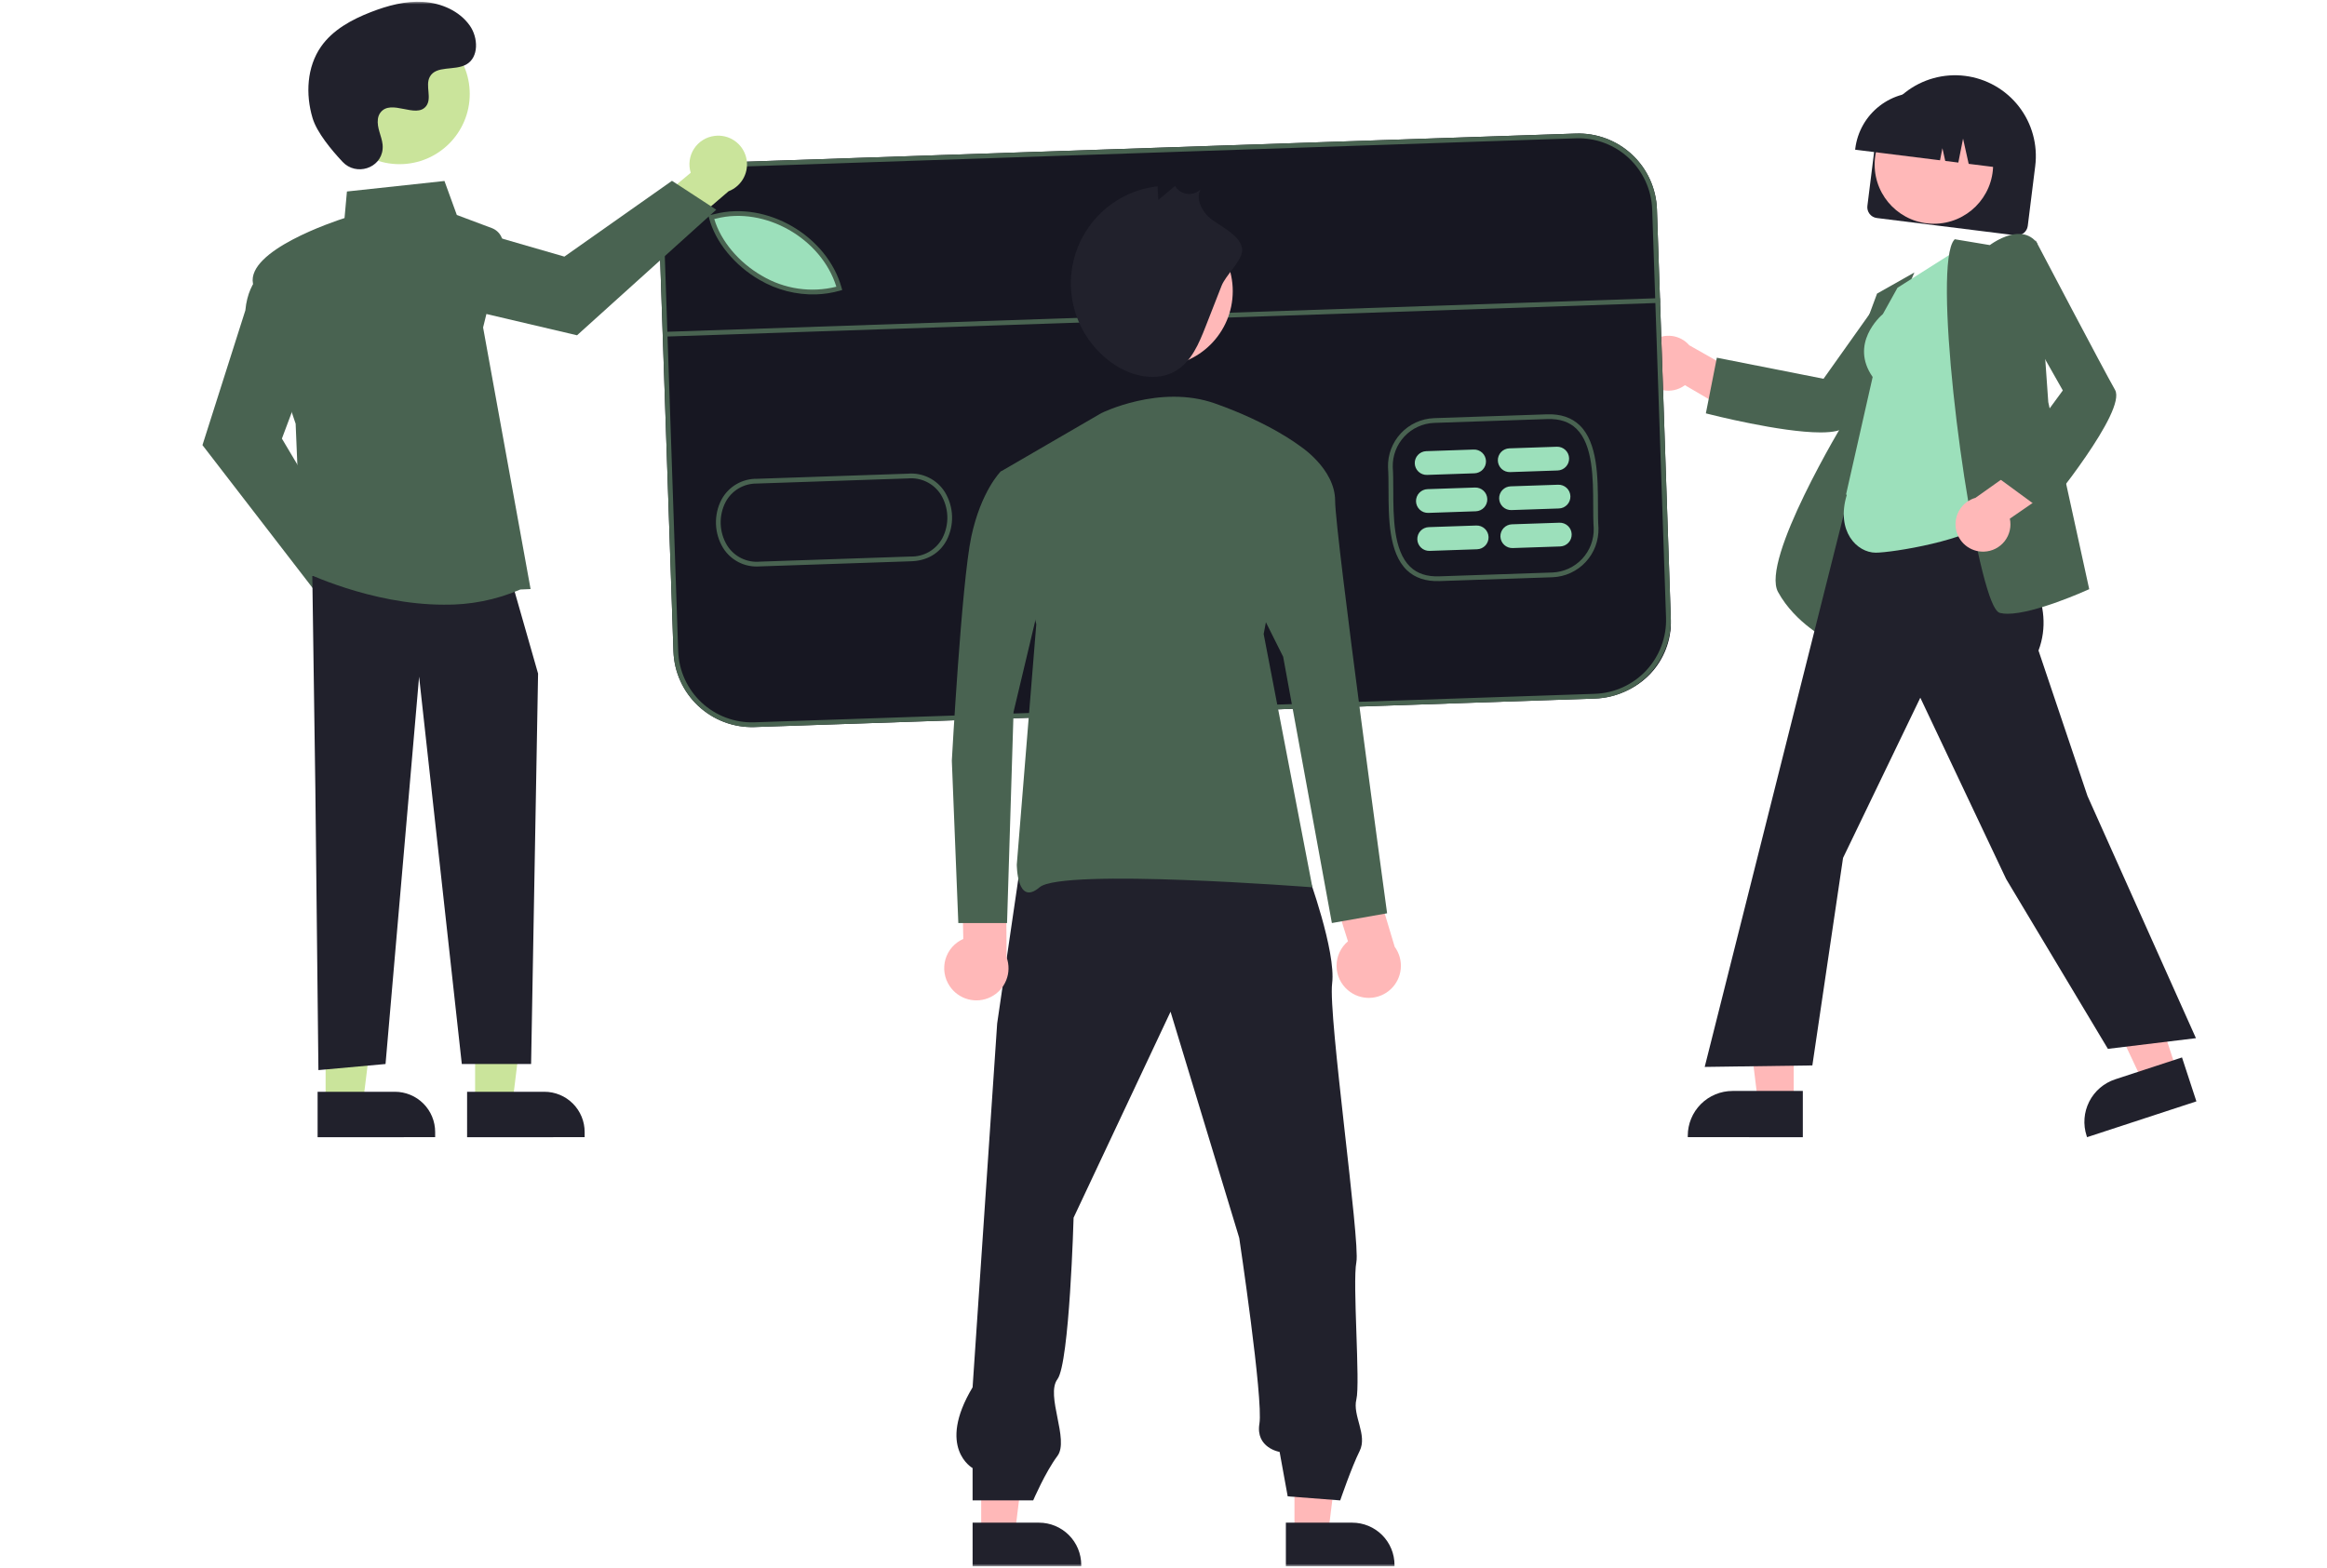 <svg width="816" height="550" viewBox="0 0 816 550" fill="none" xmlns="http://www.w3.org/2000/svg">
<mask id="mask0_530_264" style="mask-type:luminance" maskUnits="userSpaceOnUse" x="0" y="0" width="816" height="550">
<path d="M816 0.607H0V549.394H816V0.607Z" fill="white"/>
</mask>
<g mask="url(#mask0_530_264)">
<path d="M654.83 72.22L657.448 51.236C657.907 47.542 659.089 43.975 660.927 40.739C662.766 37.502 665.223 34.66 668.161 32.373C671.098 30.087 674.456 28.401 678.045 27.413C681.634 26.425 685.382 26.154 689.075 26.614C692.769 27.075 696.335 28.259 699.571 30.099C702.807 31.938 705.649 34.397 707.934 37.335C710.219 40.273 711.903 43.633 712.89 47.222C713.876 50.811 714.146 54.559 713.684 58.252L711.066 79.236C710.94 80.237 710.422 81.147 709.625 81.767C708.829 82.387 707.819 82.665 706.818 82.542L658.135 76.468C657.134 76.342 656.224 75.824 655.604 75.028C654.984 74.231 654.706 73.221 654.83 72.22Z" fill="#21212C"/>
<path d="M678.149 78.48C689.623 78.48 698.924 69.178 698.924 57.705C698.924 46.231 689.623 36.93 678.149 36.93C666.675 36.93 657.374 46.231 657.374 57.705C657.374 69.178 666.675 78.48 678.149 78.48Z" fill="#FFB8B8"/>
<path d="M650.586 52.085C651.328 46.188 654.379 40.827 659.07 37.178C663.76 33.528 669.706 31.888 675.604 32.617L679.801 33.141C685.697 33.883 691.058 36.934 694.708 41.624C698.357 46.314 699.997 52.26 699.268 58.158L699.216 58.578L690.347 57.471L688.379 48.623L686.717 57.019L682.133 56.447L681.14 51.982L680.302 56.218L650.534 52.504L650.586 52.085Z" fill="#21212C"/>
<path d="M576.539 131.814C577.174 133.06 578.074 134.153 579.177 135.013C580.28 135.874 581.558 136.483 582.922 136.797C584.285 137.11 585.701 137.121 587.069 136.828C588.437 136.536 589.724 135.946 590.84 135.102L609.709 146.156L619.223 136.327L592.357 121.092C590.814 119.311 588.673 118.158 586.337 117.852C584.002 117.545 581.635 118.105 579.685 119.427C577.736 120.749 576.338 122.739 575.758 125.022C575.179 127.305 575.456 129.722 576.539 131.814Z" fill="#FFB8B8"/>
<path d="M638.383 151.674C624.464 151.674 599.972 145.444 598.616 145.096L598.188 144.986L602.042 125.469L639.452 132.858L659.775 104.239L683.108 101.867L682.457 102.724C682.154 103.123 652.076 142.717 647.395 149.359C646.214 151.035 642.84 151.674 638.383 151.674Z" fill="#496351"/>
<path d="M642.114 224.927L641.557 224.661C641.439 224.604 629.614 218.853 623.489 207.624C617.393 196.448 645.929 149.04 647.925 145.75L647.954 130.694L658.219 102.979L671.311 95.58L660.071 121.806L642.114 224.927Z" fill="#496351"/>
<path d="M628.999 386.743L616.487 386.742L610.535 338.482L629.001 338.483L628.999 386.743Z" fill="#FFB8B8"/>
<path d="M632.19 398.872L591.846 398.871V398.361C591.846 394.196 593.501 390.202 596.445 387.257C599.39 384.312 603.384 382.658 607.549 382.658L632.19 382.659V398.872Z" fill="#21212C"/>
<path d="M763.392 375.779L751.502 379.675L730.818 335.667L748.367 329.918L763.392 375.779Z" fill="#FFB8B8"/>
<path d="M770.201 386.31L731.863 398.871L731.704 398.386C730.407 394.429 730.736 390.118 732.617 386.403C734.499 382.687 737.779 379.872 741.736 378.575L741.737 378.574L765.153 370.902L770.201 386.31Z" fill="#21212C"/>
<path d="M739.167 367.888L703.499 308.341L673.389 244.723L646.294 300.919L635.53 373.703L597.783 374.227L597.931 373.637L655.697 144.109L700.938 150.868L698.879 180.731L700.105 182.475C710.325 196.993 720.892 212.004 714.832 228.185L732.013 279.2L770.044 364.145L739.167 367.888Z" fill="#21212C"/>
<path d="M657.764 193.855C651.209 193.855 643.729 186.369 647.609 173.59L647.358 173.408L656.678 132.231C648.544 120.6 659.268 111 660.273 110.142L665.391 100.929L687.976 86.606L699.403 181.551L699.234 181.713C690.981 189.609 663.263 193.855 657.764 193.855Z" fill="#9ce0bb"/>
<path d="M704.017 215.28C703.119 215.294 702.224 215.199 701.349 214.998C700.471 214.777 699.049 213.659 696.851 206.505C688.116 178.063 677.802 92.484 685.295 84.11L685.467 83.918L697.77 85.968C698.792 85.213 704.159 81.467 709.111 82.119C710.131 82.247 711.113 82.583 711.998 83.106C712.882 83.629 713.65 84.327 714.254 85.159L714.339 85.27L718.258 141.03L732.617 206.649L732.273 206.805C731.438 207.185 713.508 215.28 704.017 215.28Z" fill="#496351"/>
<path d="M695.743 193.485C697.141 193.438 698.512 193.085 699.759 192.452C701.007 191.818 702.1 190.918 702.962 189.816C703.824 188.714 704.433 187.437 704.748 186.073C705.063 184.71 705.075 183.295 704.783 181.926L722.794 169.522L717.925 156.738L692.737 174.613C690.471 175.255 688.519 176.706 687.251 178.691C685.983 180.677 685.487 183.058 685.858 185.384C686.228 187.71 687.439 189.82 689.261 191.313C691.083 192.806 693.389 193.578 695.743 193.485Z" fill="#FFB8B8"/>
<path d="M716.851 179.463L700.809 167.698L723.359 136.948L706.054 106.41L713.796 84.272L714.296 85.225C714.529 85.669 737.639 129.694 741.671 136.749C745.865 144.088 718.307 177.695 717.132 179.121L716.851 179.463Z" fill="#496351"/>
<path d="M559.339 245.025L264.565 255.017C257.28 255.255 250.197 252.594 244.871 247.618C239.545 242.641 236.41 235.754 236.155 228.469L231.301 85.247C231.062 77.961 233.723 70.878 238.7 65.552C243.677 60.226 250.563 57.092 257.848 56.836L552.621 46.845C559.907 46.606 566.99 49.267 572.316 54.244C577.642 59.221 580.776 66.107 581.031 73.392L585.886 216.615C586.125 223.901 583.464 230.983 578.487 236.31C573.51 241.636 566.624 244.77 559.339 245.025Z" fill="#171722"/>
<path d="M585.886 216.615L585.912 217.373C586.147 224.333 583.607 231.101 578.852 236.189C574.096 241.276 567.515 244.266 560.555 244.501L264.308 254.542C257.349 254.777 250.582 252.239 245.495 247.485C240.408 242.732 237.417 236.152 237.18 229.193L237.155 228.436L585.886 216.615Z" fill="#171722"/>
<path d="M294.881 101.43C273.652 107.444 253.875 91.624 250.002 76.458L251.483 76.141C269.392 71.541 289.972 83.757 294.881 101.43Z" fill="#9ce0bb"/>
<path d="M504.771 203.816C499.988 203.978 496.137 202.685 493.322 199.972C486.96 193.839 486.931 181.603 486.908 171.772C486.901 168.912 486.894 166.21 486.732 163.952L486.73 163.918C486.602 159.5 488.222 155.211 491.239 151.981C494.255 148.751 498.425 146.842 502.841 146.668L542.49 145.324C547.266 145.162 551.114 146.454 553.927 149.163C560.288 155.291 560.321 167.523 560.348 177.352C560.356 180.219 560.363 182.926 560.528 185.188C560.662 189.612 559.044 193.91 556.026 197.147C553.008 200.384 548.833 202.298 544.41 202.473L504.771 203.816ZM488.395 163.85C488.56 166.162 488.567 168.885 488.574 171.768C488.596 181.285 488.625 193.129 494.478 198.772C496.991 201.194 500.339 202.299 504.714 202.151L544.351 200.808C548.329 200.652 552.084 198.933 554.801 196.024C557.518 193.116 558.978 189.253 558.864 185.274C558.697 182.989 558.69 180.253 558.682 177.357C558.656 167.842 558.623 156.001 552.77 150.363C550.26 147.945 546.915 146.841 542.546 146.99L502.899 148.333C498.926 148.49 495.175 150.207 492.46 153.112C489.744 156.017 488.284 159.875 488.395 163.85Z" fill="#496351"/>
<path d="M286.173 103.26C279.22 103.453 272.351 101.692 266.349 98.175C257.558 93.118 250.768 84.77 248.627 76.392L248.412 75.552L250.725 75.057C268.901 70.395 290.056 82.718 295.116 100.927L295.338 101.725L294.541 101.951C291.815 102.725 289.005 103.164 286.173 103.26ZM250.471 76.816C252.732 84.491 259.06 92.059 267.18 96.731C275.035 101.391 284.41 102.769 293.275 100.567C288.052 83.62 268.204 72.276 251.123 76.676L250.471 76.816Z" fill="#496351"/>
<path d="M266.28 198.673C263.775 198.851 261.269 198.343 259.03 197.205C256.792 196.066 254.906 194.34 253.574 192.21C252.03 189.672 251.165 186.78 251.064 183.81C250.962 180.841 251.627 177.896 252.994 175.259C254.204 173 256.015 171.12 258.227 169.827C260.44 168.534 262.967 167.879 265.529 167.935L318.358 166.144C320.909 165.922 323.471 166.408 325.763 167.549C328.055 168.69 329.987 170.442 331.346 172.612C332.889 175.15 333.752 178.043 333.852 181.012C333.953 183.98 333.287 186.925 331.919 189.561C329.432 194.169 324.98 196.736 319.387 196.871L266.557 198.661C266.464 198.666 266.372 198.67 266.28 198.673ZM265.326 169.607C263.1 169.592 260.913 170.184 258.999 171.319C257.084 172.455 255.516 174.09 254.461 176.05C253.229 178.426 252.63 181.079 252.722 183.754C252.814 186.429 253.592 189.035 254.984 191.321C256.19 193.237 257.904 194.782 259.934 195.784C261.965 196.785 264.233 197.205 266.488 196.996L319.343 195.205C321.608 195.262 323.845 194.691 325.806 193.555C327.767 192.419 329.375 190.763 330.453 188.77C331.685 186.394 332.285 183.742 332.195 181.067C332.104 178.393 331.326 175.786 329.936 173.5C328.727 171.584 327.013 170.039 324.982 169.035C322.951 168.031 320.683 167.607 318.426 167.809L265.568 169.601C265.487 169.602 265.406 169.604 265.326 169.607Z" fill="#496351"/>
<path d="M517.062 166.011L500.408 166.576C499.305 166.612 498.233 166.208 497.426 165.454C496.62 164.7 496.146 163.656 496.109 162.553C496.072 161.45 496.474 160.377 497.227 159.57C497.98 158.763 499.023 158.287 500.126 158.249L516.78 157.684C517.884 157.647 518.958 158.049 519.765 158.804C520.573 159.558 521.047 160.602 521.085 161.706C521.122 162.811 520.719 163.885 519.965 164.692C519.211 165.499 518.166 165.974 517.062 166.011Z" fill="#9ce0bb"/>
<path d="M517.514 179.334L500.86 179.898C500.313 179.917 499.767 179.829 499.254 179.637C498.741 179.445 498.271 179.154 497.871 178.781C497.47 178.407 497.148 177.958 496.921 177.46C496.694 176.961 496.568 176.423 496.549 175.876C496.531 175.329 496.62 174.783 496.813 174.27C497.005 173.758 497.297 173.288 497.671 172.888C498.045 172.488 498.494 172.166 498.993 171.94C499.492 171.714 500.03 171.589 500.578 171.571L517.232 171.007C517.779 170.987 518.324 171.076 518.837 171.268C519.35 171.459 519.82 171.75 520.221 172.124C520.621 172.498 520.944 172.946 521.171 173.445C521.397 173.943 521.524 174.481 521.542 175.029C521.561 175.576 521.471 176.122 521.279 176.634C521.086 177.147 520.795 177.616 520.42 178.016C520.046 178.416 519.597 178.738 519.098 178.964C518.599 179.19 518.061 179.316 517.514 179.334Z" fill="#9ce0bb"/>
<path d="M517.965 192.658L501.311 193.222C500.207 193.259 499.133 192.857 498.326 192.102C497.519 191.348 497.044 190.304 497.007 189.2C496.969 188.095 497.372 187.022 498.127 186.214C498.881 185.407 499.925 184.933 501.029 184.895L517.683 184.331C518.23 184.312 518.775 184.401 519.287 184.594C519.799 184.786 520.269 185.077 520.668 185.45C521.068 185.824 521.39 186.272 521.617 186.77C521.843 187.268 521.969 187.806 521.988 188.353C522.006 188.9 521.917 189.445 521.725 189.957C521.533 190.469 521.242 190.939 520.868 191.338C520.494 191.738 520.046 192.06 519.548 192.287C519.05 192.513 518.512 192.639 517.965 192.658Z" fill="#9ce0bb"/>
<path d="M546.206 165.023L529.553 165.588C529.005 165.607 528.46 165.518 527.947 165.327C527.434 165.135 526.964 164.844 526.563 164.47C526.163 164.097 525.84 163.648 525.613 163.149C525.387 162.651 525.26 162.113 525.242 161.566C525.223 161.018 525.313 160.473 525.505 159.96C525.698 159.447 525.99 158.978 526.364 158.578C526.738 158.178 527.187 157.856 527.686 157.63C528.185 157.404 528.723 157.279 529.27 157.261L545.924 156.696C546.471 156.678 547.016 156.767 547.528 156.959C548.04 157.151 548.51 157.442 548.909 157.816C549.309 158.189 549.631 158.638 549.858 159.136C550.084 159.634 550.21 160.172 550.229 160.719C550.247 161.265 550.158 161.81 549.966 162.323C549.774 162.835 549.483 163.304 549.109 163.704C548.736 164.104 548.287 164.426 547.789 164.652C547.291 164.879 546.753 165.005 546.206 165.023Z" fill="#9ce0bb"/>
<path d="M546.658 178.347L530.004 178.911C528.9 178.949 527.826 178.546 527.019 177.792C526.212 177.037 525.737 175.993 525.7 174.889C525.662 173.785 526.065 172.711 526.819 171.903C527.574 171.096 528.618 170.622 529.722 170.584L546.376 170.02C546.923 170 547.469 170.089 547.982 170.281C548.495 170.473 548.965 170.764 549.365 171.137C549.765 171.511 550.088 171.96 550.315 172.458C550.542 172.956 550.668 173.495 550.686 174.042C550.705 174.589 550.615 175.135 550.423 175.647C550.231 176.16 549.939 176.63 549.565 177.029C549.191 177.429 548.741 177.751 548.242 177.977C547.744 178.204 547.205 178.329 546.658 178.347Z" fill="#9ce0bb"/>
<path d="M547.11 191.669L530.456 192.233C529.908 192.253 529.363 192.164 528.85 191.972C528.337 191.78 527.867 191.489 527.467 191.116C527.066 190.742 526.743 190.293 526.517 189.795C526.29 189.297 526.164 188.758 526.145 188.211C526.127 187.664 526.216 187.118 526.409 186.606C526.601 186.093 526.893 185.623 527.267 185.224C527.641 184.824 528.09 184.502 528.589 184.276C529.088 184.05 529.626 183.924 530.173 183.906L546.827 183.342C547.374 183.323 547.919 183.413 548.431 183.605C548.944 183.797 549.413 184.088 549.813 184.461C550.212 184.835 550.535 185.284 550.761 185.782C550.987 186.28 551.113 186.817 551.132 187.364C551.15 187.911 551.061 188.456 550.869 188.968C550.677 189.48 550.386 189.95 550.012 190.349C549.639 190.749 549.19 191.071 548.692 191.298C548.194 191.524 547.656 191.65 547.11 191.669Z" fill="#9ce0bb"/>
<path d="M582.091 104.57L233.358 116.391L233.415 118.056L582.147 106.235L582.091 104.57Z" fill="#496351"/>
<path d="M559.339 245.025L264.565 255.017C257.28 255.255 250.197 252.594 244.871 247.618C239.545 242.641 236.41 235.754 236.155 228.469L231.301 85.247C231.062 77.961 233.723 70.878 238.7 65.552C243.677 60.226 250.563 57.092 257.848 56.836L552.621 46.845C559.907 46.606 566.99 49.267 572.316 54.244C577.642 59.221 580.776 66.107 581.031 73.392L585.886 216.615C586.125 223.901 583.464 230.983 578.487 236.31C573.51 241.636 566.624 244.77 559.339 245.025ZM257.904 58.502C251.061 58.741 244.592 61.686 239.917 66.689C235.242 71.692 232.742 78.346 232.966 85.19L237.821 228.413C238.06 235.256 241.005 241.725 246.008 246.401C251.011 251.076 257.665 253.576 264.509 253.351L559.282 243.36C566.126 243.12 572.595 240.176 577.27 235.172C581.945 230.169 584.445 223.516 584.221 216.671L579.366 73.449C579.126 66.605 576.182 60.136 571.179 55.461C566.175 50.786 559.522 48.286 552.678 48.51L257.904 58.502Z" fill="#496351"/>
<path d="M136.994 209.588C136.925 208.123 136.535 206.691 135.853 205.393C135.17 204.095 134.211 202.963 133.043 202.075C131.875 201.188 130.527 200.568 129.094 200.258C127.661 199.948 126.177 199.956 124.747 200.281L111.48 181.586L98.153 186.876L117.258 213.016C117.964 215.382 119.514 217.406 121.613 218.706C123.713 220.006 126.216 220.491 128.649 220.068C131.081 219.646 133.275 218.346 134.813 216.414C136.351 214.483 137.127 212.054 136.994 209.588Z" fill="#cae49b"/>
<path d="M111.139 208.203L70.997 156.127L86.038 108.856C87.14 96.972 94.577 93.653 94.893 93.518L95.376 93.311L108.464 128.213L98.854 153.839L122.442 193.51L111.139 208.203Z" fill="#496351"/>
<path d="M250.545 47.671C249.089 47.853 247.692 48.352 246.451 49.133C245.209 49.914 244.154 50.958 243.36 52.191C242.565 53.424 242.051 54.816 241.853 56.269C241.655 57.722 241.777 59.201 242.213 60.601L224.598 75.274L230.904 88.152L255.488 67.083C257.792 66.196 259.691 64.495 260.824 62.301C261.958 60.107 262.248 57.574 261.638 55.181C261.029 52.788 259.563 50.702 257.519 49.318C255.474 47.934 252.993 47.348 250.545 47.671Z" fill="#cae49b"/>
<path d="M251.162 73.555L202.346 117.602L154.054 106.261C142.12 106.081 138.236 98.924 138.076 98.619L137.833 98.153L171.619 82.406L197.912 90.006L235.639 63.422L251.162 73.555Z" fill="#496351"/>
<path d="M166.605 386.693H179.721L185.96 336.102L166.602 336.103L166.605 386.693Z" fill="#cae49b"/>
<path d="M205.016 398.871L163.795 398.873L163.794 382.946L190.896 382.945C194.641 382.945 198.232 384.432 200.88 387.08C203.528 389.727 205.016 393.319 205.016 397.063V398.871Z" fill="#21212C"/>
<path d="M114.183 386.693H127.299L133.538 336.102L114.18 336.103L114.183 386.693Z" fill="#cae49b"/>
<path d="M152.594 398.871L111.372 398.873V382.946L138.474 382.945C140.328 382.945 142.164 383.31 143.877 384.019C145.591 384.729 147.147 385.769 148.458 387.08C149.769 388.391 150.809 389.947 151.519 391.66C152.229 393.373 152.594 395.209 152.594 397.063V398.871Z" fill="#21212C"/>
<path d="M109.518 202.033L110.588 276.922L111.657 375.347L135.194 373.207L146.962 237.338L161.94 373.207H186.239L188.686 236.268L180.127 206.312L109.518 202.033Z" fill="#21212C"/>
<path d="M155.584 212.088C129.975 212.09 106.402 200.499 106.084 200.34L105.82 200.208L103.671 148.633C103.047 146.81 90.776 110.848 88.698 99.417C86.592 87.836 117.111 77.673 120.817 76.484L121.658 67.168L155.858 63.482L160.192 75.403L172.462 80.004C173.853 80.526 175.004 81.54 175.697 82.854C176.39 84.168 176.578 85.691 176.223 87.133L169.404 114.864L186.059 206.613L182.473 206.768C173.989 210.429 164.823 212.243 155.584 212.088Z" fill="#496351"/>
<path d="M140.098 57.584C153.698 57.584 164.722 46.56 164.722 32.96C164.722 19.361 153.698 8.336 140.098 8.336C126.498 8.336 115.474 19.361 115.474 32.96C115.474 46.56 126.498 57.584 140.098 57.584Z" fill="#cae49b"/>
<path d="M120.153 56.796C124.845 61.795 133.56 59.111 134.172 52.282C134.22 51.752 134.216 51.218 134.162 50.689C133.846 47.664 132.098 44.918 132.517 41.724C132.612 40.929 132.908 40.171 133.377 39.523C137.117 34.515 145.895 41.763 149.424 37.229C151.588 34.45 149.045 30.073 150.705 26.966C152.897 22.866 159.389 24.889 163.46 22.643C167.99 20.145 167.719 13.195 164.737 8.968C161.101 3.812 154.725 1.061 148.429 0.665C142.133 0.268 135.88 1.971 130.001 4.261C123.323 6.864 116.7 10.461 112.59 16.334C107.591 23.476 107.11 33.077 109.61 41.428C111.131 46.508 116.32 52.714 120.153 56.796Z" fill="#21212C"/>
<path d="M453.926 537.942L465.74 537.941L471.36 492.373L453.924 492.374L453.926 537.942Z" fill="#FFB8B8"/>
<path d="M450.913 534.085L474.178 534.084C478.111 534.084 481.883 535.646 484.663 538.426C487.444 541.207 489.006 544.978 489.006 548.91V549.392L450.913 549.393V534.085Z" fill="#21212C"/>
<path d="M344.073 537.942L355.887 537.941L361.507 492.373L344.071 492.374L344.073 537.942Z" fill="#FFB8B8"/>
<path d="M341.059 534.085L364.325 534.084C368.257 534.084 372.029 535.646 374.81 538.426C377.59 541.207 379.152 544.978 379.153 548.91V549.392L341.06 549.393L341.059 534.085Z" fill="#21212C"/>
<path d="M458.635 306.695C458.635 306.695 468.551 333.611 467.135 344.944C465.718 356.277 477.051 435.607 475.634 442.69C474.218 449.773 477.051 485.188 475.634 490.855C474.218 496.521 479.61 503.289 476.777 508.956C473.944 514.622 469.968 526.27 469.968 526.27L451.552 524.853L448.719 509.271C448.719 509.271 440.219 507.854 441.636 499.354C443.052 490.855 434.553 434.19 434.553 434.19L410.47 354.86L376.472 427.107C376.472 427.107 375.055 478.105 370.805 483.772C366.555 489.438 375.055 505.021 370.805 510.687C366.555 516.354 362.306 526.27 362.306 526.27H341.056V514.937C341.056 514.937 328.307 507.854 341.056 486.605L349.671 358.995L358.171 300.914L458.635 306.695Z" fill="#21212C"/>
<path d="M405.826 128.569C420.439 128.569 432.285 116.723 432.285 102.111C432.285 87.498 420.439 75.652 405.826 75.652C391.213 75.652 379.367 87.498 379.367 102.111C379.367 116.723 391.213 128.569 405.826 128.569Z" fill="#FFB8B8"/>
<path d="M428.342 100.286C426.475 105.057 424.608 109.827 422.741 114.597C420.446 120.461 417.817 126.735 412.437 130.008C405.794 134.048 396.924 132.078 390.498 127.701C384.718 123.764 380.282 118.153 377.784 111.621C375.287 105.089 374.848 97.95 376.527 91.162C378.206 84.373 381.922 78.261 387.176 73.647C392.429 69.032 398.97 66.135 405.918 65.346L406.184 70.135L412.061 65.209C412.496 65.955 413.094 66.593 413.811 67.074C414.527 67.556 415.343 67.869 416.198 67.99C417.053 68.11 417.924 68.036 418.746 67.772C419.568 67.508 420.319 67.061 420.944 66.465C419.4 69.665 421.182 73.569 423.755 76.02C426.916 79.032 435.958 82.651 435.583 88.035C435.332 91.628 429.799 96.564 428.342 100.286Z" fill="#21212C"/>
<path d="M332.994 345.834C332.082 344.474 331.48 342.93 331.229 341.311C330.979 339.693 331.086 338.039 331.544 336.466C332.001 334.894 332.798 333.441 333.878 332.209C334.958 330.978 336.295 329.999 337.795 329.34L337.266 303.744L352.742 299.629L352.981 335.786C353.921 338.378 353.877 341.225 352.858 343.788C351.838 346.35 349.915 348.449 347.451 349.688C344.987 350.926 342.155 351.218 339.49 350.508C336.826 349.798 334.514 348.135 332.994 345.834Z" fill="#FFB8B8"/>
<path d="M386.171 144.923C386.171 144.923 406.675 134.671 426.039 141.506C445.404 148.34 455.655 156.314 455.655 156.314L443.126 222.38L460.212 311.229C460.212 311.229 372.502 304.394 364.529 311.229C356.555 318.063 356.555 303.255 356.555 303.255L363.39 218.963L350.86 165.426L386.171 144.923Z" fill="#496351"/>
<path d="M472.709 347.35C471.452 346.3 470.44 344.987 469.745 343.504C469.05 342.021 468.689 340.404 468.687 338.766C468.685 337.128 469.042 335.51 469.733 334.025C470.424 332.54 471.432 331.224 472.686 330.171L464.992 305.753L478.691 297.459L489.071 332.094C490.701 334.319 491.458 337.063 491.199 339.809C490.94 342.554 489.683 345.109 487.666 346.99C485.65 348.87 483.013 349.945 480.256 350.012C477.5 350.078 474.814 349.131 472.709 347.35Z" fill="#FFB8B8"/>
<path d="M447.682 156.314H455.655C455.655 156.314 468.185 164.288 468.185 175.678C468.185 187.069 486.411 320.342 486.411 320.342L467.046 323.759L449.96 230.354L437.43 205.294L447.682 156.314Z" fill="#496351"/>
<path d="M372.502 165.426H350.86C350.86 165.426 344.025 172.261 340.608 188.208C337.191 204.155 333.774 266.804 333.774 266.804L336.052 323.758H353.138L355.416 249.718L366.807 201.877L372.502 165.426Z" fill="#496351"/>
</g>
</svg>

